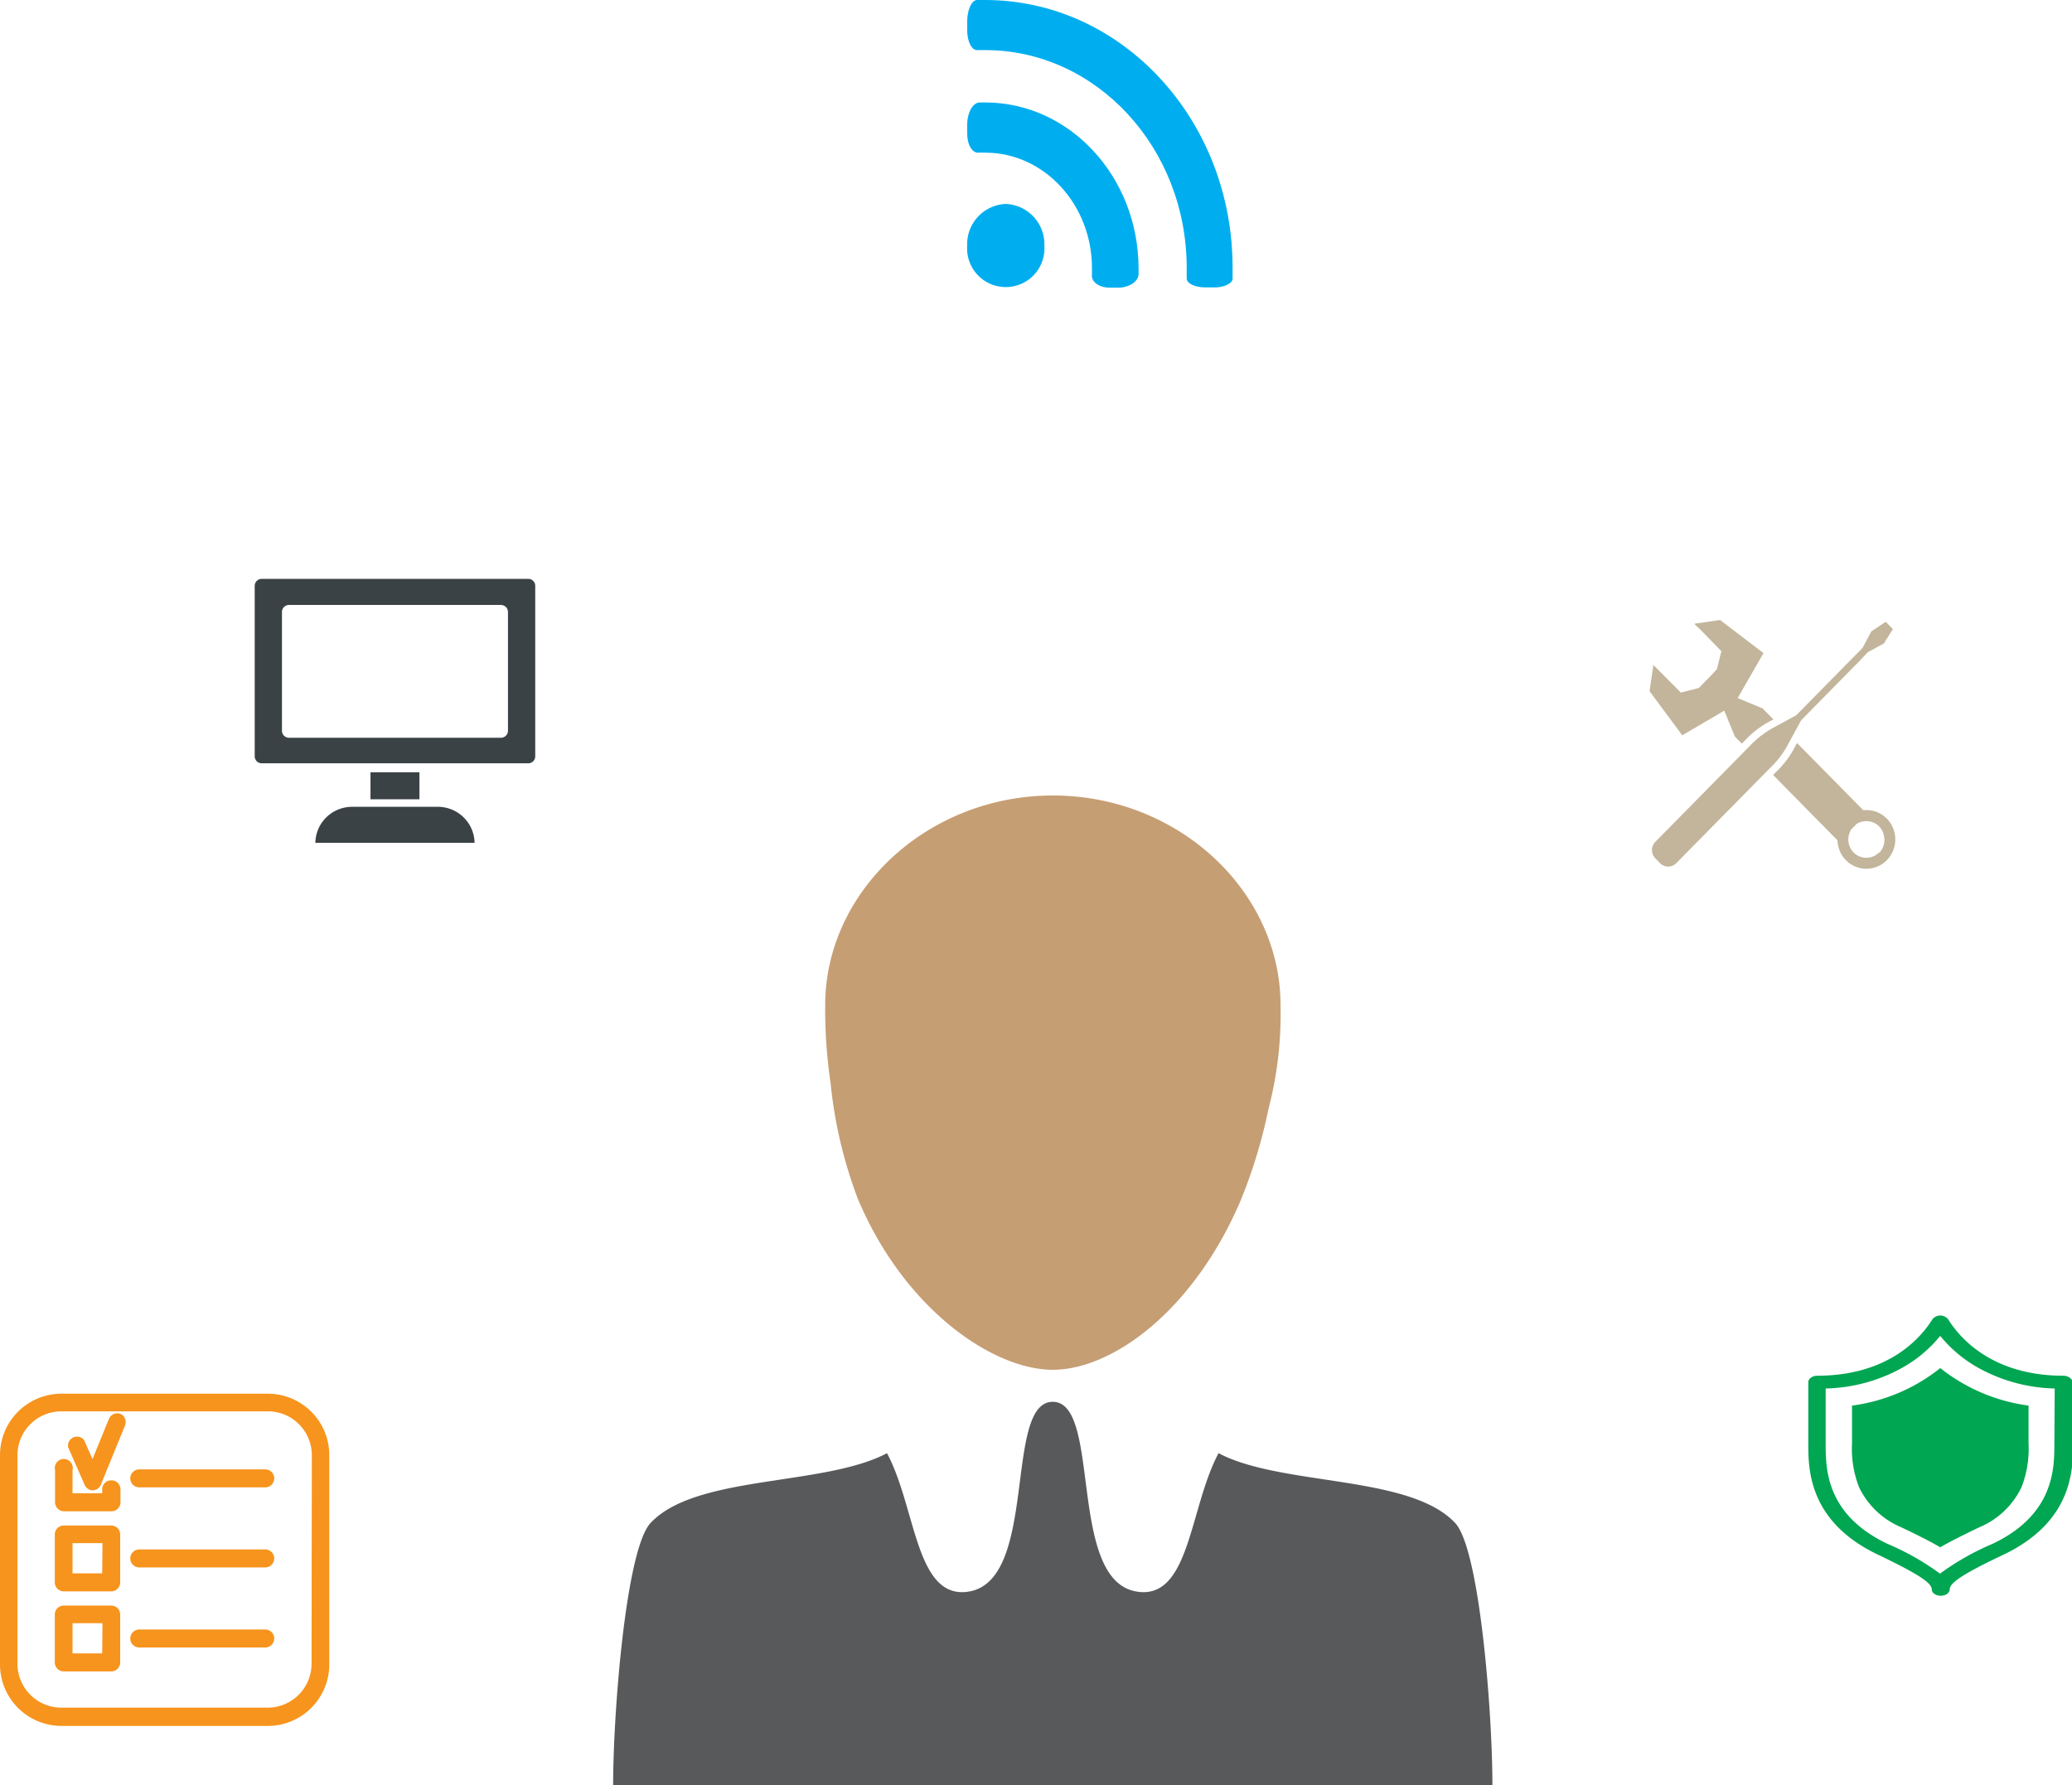 <svg xmlns="http://www.w3.org/2000/svg" viewBox="0 0 230.3 198.43"><defs><style>.cls-1{fill:#c49a6c;opacity:0.95;}.cls-2{fill:#58595b;}.cls-3{fill:#00a651;}.cls-4{fill:#c2b59b;}.cls-5{fill:#00aeef;}.cls-6{fill:#3b4246;}.cls-7{fill:#f7941d;}</style></defs><g id="Layer_2" data-name="Layer 2"><g id="Layer_1-2" data-name="Layer 1"><path class="cls-1" d="M95.35,133.27c5.19,12.33,15.07,19,21.66,19s15.56-6.49,20.82-18.66A57.3,57.3,0,0,0,141,123.23a41.57,41.57,0,0,0,1.33-11.49c0-12.64-11.33-23.31-25.3-23.31S91.72,99.1,91.72,111.74a55.41,55.41,0,0,0,.59,8.58A50.22,50.22,0,0,0,95.35,133.27Z"/><path class="cls-2" d="M161.74,169.3c-5.06-5.4-19.27-4.05-26.3-7.76-3.12,5.84-3.17,15.45-8.35,15.45a4.32,4.32,0,0,1-.7-.06c-7.81-1.17-3.9-21.1-9.38-21.1s-1.56,19.93-9.38,21.1a4.2,4.2,0,0,1-.69.06c-5.19,0-5.23-9.61-8.35-15.45-7,3.71-21.24,2.36-26.28,7.76-2.74,2.93-4.16,21.07-4.16,29.13h97.73C165.88,190.37,164.47,172.23,161.74,169.3Z"/><path class="cls-3" d="M229.34,152.93c-8.06,0-11.64-4.38-12.8-6.27a1.13,1.13,0,0,0-1.76,0c-1.16,1.89-4.74,6.27-12.79,6.27-.54,0-1,.33-1,.72v6.81c0,2.81,0,8.66,7.72,12.35,4.34,2.08,6,3.12,6,3.86,0,.39.43.72,1,.72s1-.33,1-.72c0-.74,1.61-1.78,6-3.86,7.71-3.69,7.71-9.54,7.71-12.35v-6.81C230.3,153.26,229.87,152.93,229.34,152.93Zm-1,7.53c0,2.75,0,7.87-6.83,11.14a28.9,28.9,0,0,0-5.88,3.33,28.9,28.9,0,0,0-5.88-3.33c-6.83-3.27-6.83-8.39-6.83-11.14v-6.11a18.33,18.33,0,0,0,8.73-2.43,14.46,14.46,0,0,0,4-3.42,14.77,14.77,0,0,0,4,3.42,18.4,18.4,0,0,0,8.73,2.43Z"/><path class="cls-3" d="M215.66,152.08a19.86,19.86,0,0,1-9.81,4.17v4.21a11.74,11.74,0,0,0,.78,4.86,9.12,9.12,0,0,0,4.72,4.47c1.67.8,3.11,1.51,4.31,2.21,1.2-.7,2.65-1.41,4.31-2.21a9.08,9.08,0,0,0,4.72-4.47,11.74,11.74,0,0,0,.78-4.86v-4.21A20,20,0,0,1,215.66,152.08Z"/><path class="cls-4" d="M198.66,82.89l.54-1,1-1.83v0l6.45-6.55.94-1,1.32-.72.48-.26,1-1.6-.79-.81L208,70.18l-.27.51-.7,1.32-.93.95-.91.92-5.54,5.63h0l-2.81,1.53a11,11,0,0,0-2,1.52l-.79.8-.14.15,0,0-9.93,10.08h0a1.31,1.31,0,0,0,0,1.82l.54.55a1.26,1.26,0,0,0,1.79,0h0l6.54-6.64,3.42-3.47.93-.94A10.09,10.09,0,0,0,198.66,82.89Z"/><path class="cls-4" d="M209.72,91a3.2,3.2,0,0,0-2.62-.93l-7.37-7.48-.37.7a4.79,4.79,0,0,1-.3.51,10.2,10.2,0,0,1-1.25,1.61l-.73.74,7.15,7.26a3.48,3.48,0,0,0,.33,1.34,3,3,0,0,0,.61.87,3.3,3.3,0,0,0,.85.62,3.2,3.2,0,0,0,3.18-.19,2.64,2.64,0,0,0,.52-.43A3.31,3.31,0,0,0,209.72,91Zm-.85,3.76a2.3,2.3,0,0,1-.55.39,2,2,0,0,1-2.3-.39,2.07,2.07,0,0,1-.38-2.33,2.26,2.26,0,0,1,.11-.22l.61-.62a2,2,0,0,1,1.57-.25,1.93,1.93,0,0,1,.94.53,2,2,0,0,1,.52,1A2.06,2.06,0,0,1,208.87,94.8Z"/><path class="cls-4" d="M191.65,79l1.18,2.88.77.78.73-.74a10.4,10.4,0,0,1,1.58-1.26c.18-.12.35-.23.5-.31l.7-.38-1.2-1.22-2.77-1.15,2.87-5-4.83-3.68-2.87.42L189,70l2.33,2.39-.5,2-.93,1-.15.14-.93.95h0l-2,.51-3.05-3.07-.24,1.65-.18,1.27,3.63,4.9Z"/><path class="cls-5" d="M109.51,11.39h-.68c-.73.07-1.33,1.17-1.33,2.45v1c0,1.28.59,2.24,1.33,2.13h.68c6.54,0,11.86,5.76,11.86,12.83v.74c-.1.79.79,1.44,2,1.44h.91c1.18,0,2.2-.65,2.27-1.44v-.74C126.52,19.64,118.89,11.39,109.51,11.39Z"/><path class="cls-5" d="M111.79,22.67a4.48,4.48,0,0,0-4.29,4.65,4.3,4.3,0,1,0,8.58,0A4.48,4.48,0,0,0,111.79,22.67Z"/><path class="cls-5" d="M109.51,0h-.91c-.61,0-1.1,1.12-1.1,2.4v.95c0,1.27.51,2.27,1.14,2.22h.87c12.35,0,22.39,10.86,22.39,24.21,0,.22,0,.44,0,.66l0,.51c0,.56.9,1,2.08,1h.87C136,32,137,31.5,137,31v-.51c0-.22,0-.44,0-.66C137.05,13.36,124.7,0,109.51,0Z"/><path class="cls-6" d="M48.58,89.69H39.23a4.08,4.08,0,0,0-4.18,4h17.7A4.08,4.08,0,0,0,48.58,89.69Z"/><rect class="cls-6" x="41.18" y="85.85" width="5.44" height="3"/><path class="cls-6" d="M58.7,64.35H29.1a.78.78,0,0,0-.79.75v19a.78.78,0,0,0,.79.75H58.7a.77.77,0,0,0,.79-.75v-19A.77.77,0,0,0,58.7,64.35ZM56.46,81.26a.78.78,0,0,1-.8.75H32.15a.78.78,0,0,1-.81-.75V68a.78.78,0,0,1,.81-.75H55.66a.78.78,0,0,1,.8.75Z"/><path class="cls-7" d="M29.77,154.93H6.8A6.83,6.83,0,0,0,0,161.79V185a6.84,6.84,0,0,0,6.8,6.86h23a6.84,6.84,0,0,0,6.8-6.86V161.79A6.83,6.83,0,0,0,29.77,154.93Zm4.86,30a4.89,4.89,0,0,1-4.86,4.9H6.8A4.89,4.89,0,0,1,1.94,185V161.79a4.88,4.88,0,0,1,4.86-4.9h23a4.88,4.88,0,0,1,4.86,4.9Z"/><path class="cls-7" d="M29.48,163.34h-14a1,1,0,0,0,0,2h14a1,1,0,0,0,0-2Z"/><path class="cls-7" d="M29.48,172.24h-14a1,1,0,0,0,0,2h14a1,1,0,0,0,0-2Z"/><path class="cls-7" d="M29.48,181.14h-14a1,1,0,0,0,0,2h14a1,1,0,0,0,0-2Z"/><path class="cls-7" d="M12.36,164.56a1,1,0,0,0-1,1V166H8.06v-2.57a1,1,0,1,0-1.94,0V167a1,1,0,0,0,1,1h5.27a1,1,0,0,0,1-1v-1.44A1,1,0,0,0,12.36,164.56Z"/><path class="cls-7" d="M12.36,169.58H7.09a1,1,0,0,0-1,1v5.32a1,1,0,0,0,1,1h5.27a1,1,0,0,0,1-1v-5.32A1,1,0,0,0,12.36,169.58Zm-1,5.32H8.06v-3.36h3.33Z"/><path class="cls-7" d="M12.36,178.48H7.09a1,1,0,0,0-1,1v5.32a1,1,0,0,0,1,1h5.27a1,1,0,0,0,1-1v-5.32A1,1,0,0,0,12.36,178.48Zm-1,5.32H8.06v-3.36h3.33Z"/><path class="cls-7" d="M13.39,157.17a1,1,0,0,0-1.27.53l-1.84,4.5-.92-2.1a1,1,0,0,0-1.78.8l1.84,4.19a1,1,0,0,0,.89.58h0a1,1,0,0,0,.89-.6l2.7-6.62A1,1,0,0,0,13.39,157.17Z"/></g></g></svg>